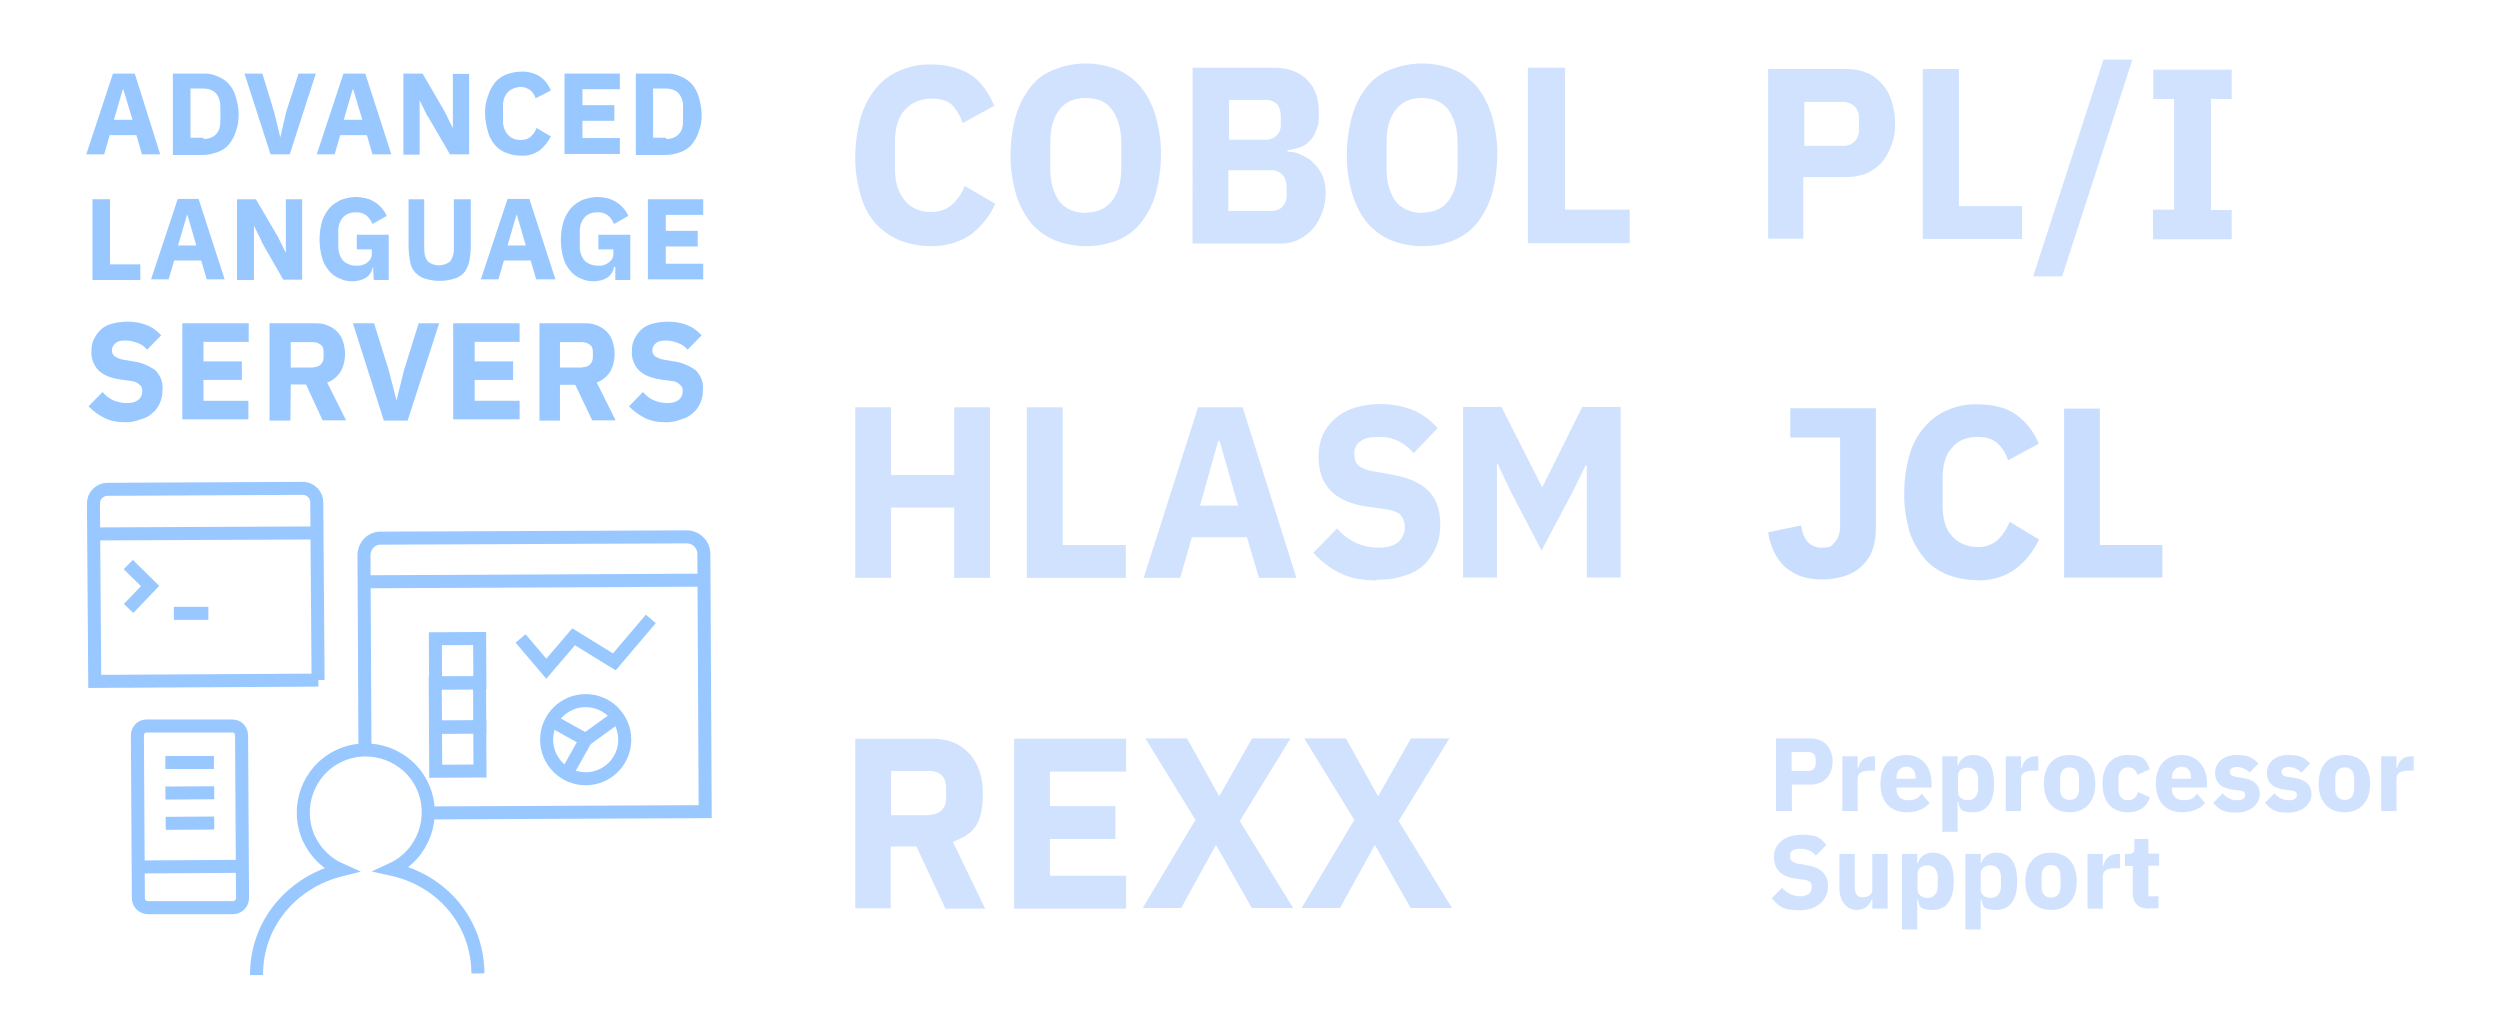 <?xml version="1.0" encoding="UTF-8"?>
<svg xmlns="http://www.w3.org/2000/svg" version="1.1" viewBox="0 0 767.9 315">
  <defs>
    <style>
      .cls-1 {
        fill: #98c8ff;
      }

      .cls-2 {
        fill: #d1e2ff;
      }

      .cls-3 {
        stroke-miterlimit: 10;
        stroke-width: 4px;
      }

      .cls-3, .cls-4 {
        fill: none;
        stroke: #98c8ff;
      }

      .cls-4 {
        stroke-miterlimit: 10;
        stroke-width: 4px;
      }

      .cls-5 {
        fill: #001140;
      }

      .cls-6 {
        fill: #c9defe;
      }

      .cls-7 {
        fill: #0042ce;
      }

      .cls-8 {
        opacity: 0;
      }
    </style>
  </defs>
  <!-- Generator: Adobe Illustrator 28.7.1, SVG Export Plug-In . SVG Version: 1.2.0 Build 142)  -->
  <g>
    <g id="Layer_1">
      <g class="cls-8">
        <rect class="cls-7" x="16.8" y="12.8" width="733.8" height="295.3"/>
        <path class="cls-5" d="M745.8,17.7v285.6H21.7V17.7h724.1M755.5,8H12v305h743.5V8Z"/>
      </g>
      <g>
        <path class="cls-4" d="M146.8,299c-.1-15.8-11-28.6-26.4-32,9.6-4.4,13.8-15.9,9.4-25.5-4.4-9.6-15.9-13.8-25.5-9.4s-13.8,15.9-9.4,25.5c2,4.3,5.5,7.7,9.8,9.6-15.2,3.8-26,16.7-25.9,32.3"/>
        <path class="cls-4" d="M97.7,208.9l-.4-54.6c0-2.3-1.9-4.3-4.3-4.3h0l-60,.3c-2.3,0-4.3,1.9-4.3,4.3h0c0,.1.4,54.7.4,54.7l68.7-.4Z"/>
        <line class="cls-4" x1="97.2" y1="163.7" x2="28.7" y2="164"/>
        <polyline class="cls-4" points="39.4 173.4 46.1 180 39.5 186.9"/>
        <line class="cls-4" x1="53.4" y1="188.4" x2="64" y2="188.4"/>
        <line class="cls-4" x1="50.8" y1="234.2" x2="65.7" y2="234.2"/>
        <line class="cls-4" x1="50.8" y1="243.6" x2="65.8" y2="243.5"/>
        <line class="cls-4" x1="50.9" y1="252.9" x2="65.8" y2="252.8"/>
        <path class="cls-4" d="M112.1,229.8l-.3-59.2c0-2.9,2.2-5.3,5-5.3h.3l93.8-.4c3,0,5.3,2.4,5.3,5.3h0l.4,79.1-85,.4"/>
        <line class="cls-4" x1="111.9" y1="178.7" x2="216.2" y2="178.2"/>
        <rect class="cls-3" x="133.9" y="196" width="13.6" height="13.6" transform="translate(-1.2 .9) rotate(-.3)"/>
        <rect class="cls-3" x="133.9" y="209.6" width="13.6" height="13.6" transform="translate(-1.3 .9) rotate(-.3)"/>
        <rect class="cls-3" x="134" y="223.1" width="13.6" height="13.6" transform="translate(-1.4 .9) rotate(-.3)"/>
        <polyline class="cls-4" points="159.9 196.1 167.8 205.4 176.2 195.6 188.7 203.3 199.9 190.1"/>
        <circle class="cls-4" cx="179.9" cy="227.2" r="12"/>
        <polyline class="cls-4" points="169.4 221.4 179.9 227.2 174.2 237.4"/>
        <line class="cls-4" x1="179.9" y1="227.2" x2="189.3" y2="220.4"/>
        <line class="cls-4" x1="42.3" y1="266.3" x2="74.4" y2="266.1"/>
        <path class="cls-4" d="M45,223h26.2c1.7-.1,3,1.2,3,2.9h0l.3,49.9c0,1.7-1.3,3-3,3h-26c-1.7,0-3-1.3-3-3l-.3-49.9c0-1.5,1.1-2.8,2.6-2.9h.2Z"/>
      </g>
      <g>
        <path class="cls-2" d="M285.9,75.6c-3.2,0-6.5-.6-9.6-1.8-2.7-1.1-5.2-2.9-7.3-5.1-2.2-2.5-3.7-5.3-4.6-8.6-1.1-3.8-1.8-8-1.7-11.9,0-4,.6-8.3,1.7-12.2,1-3.3,2.5-6.2,4.6-8.8,1.9-2.4,4.4-4.3,7.3-5.5,3.1-1.3,6.3-2,9.6-1.9,4.9,0,8.8,1.1,12,3,3.2,2,5.6,5.3,7.5,9.7l-9.7,5.3c-.7-2.1-1.8-4-3.2-5.5-1.4-1.4-3.6-2-6.5-2s-6,1.1-8,3.4c-2.1,2.2-3.1,5.5-3.1,9.8v8.4c0,4.2,1.1,7.5,3.1,9.8,2,2.4,5,3.5,8,3.4,2.4,0,4.8-.7,6.6-2.4,1.6-1.6,3-3.4,3.7-5.6l9.4,5.5c-1.7,3.8-4.4,7.1-7.7,9.6-3.5,2.3-7.7,3.5-12,3.4Z"/>
        <g>
          <path class="cls-2" d="M333.5,75.6c-3.2,0-6.5-.6-9.5-1.8-2.8-1.1-5.3-3-7.3-5.3-2.1-2.6-3.6-5.5-4.6-8.8-1.1-3.9-1.8-8-1.7-12.2,0-4.1.6-8.3,1.7-12.2,1-3.3,2.6-6.2,4.6-8.8,1.9-2.4,4.4-4.1,7.3-5.2,3.1-1.2,6.2-1.8,9.5-1.8s6.5.6,9.5,1.8c2.8,1.1,5.3,3,7.3,5.3,2.1,2.6,3.6,5.5,4.6,8.8,1.1,3.9,1.8,8,1.7,12.2,0,4-.6,8.3-1.7,12.2-1,3.3-2.5,6.2-4.6,8.8-1.9,2.4-4.4,4.1-7.3,5.3-3.1,1.1-6.2,1.8-9.5,1.7ZM333.5,65.3c3.3,0,6.1-1.1,8-3.5,1.9-2.4,2.9-5.6,2.9-10.1v-8c0-4.3-1.1-7.6-2.9-10.1s-4.6-3.5-8-3.5-6.2,1.1-8,3.5c-1.9,2.4-2.9,5.6-2.9,10.1v8.2c0,4.3,1.1,7.6,2.9,10.1,1.9,2.2,4.4,3.4,8,3.4Z"/>
          <path class="cls-2" d="M366,20.8h25.3c4.4,0,7.7,1.3,10.2,3.7,2.5,2.5,3.6,5.8,3.6,10.1s-.2,3.6-.8,5.3c-.4,1.3-1.1,2.5-2,3.4-.9.9-1.9,1.6-3.1,2-1.2.4-2.5.7-3.7.8v.5c1.3,0,2.7.2,3.9.8,1.3.6,2.7,1.3,3.7,2.3,1.1,1.1,2.2,2.4,2.9,3.8.9,1.9,1.2,3.8,1.2,5.8s-.3,4-1.1,6c-.7,1.8-1.5,3.4-2.8,4.9-1.1,1.4-2.7,2.4-4.2,3.3-1.7.8-3.5,1.3-5.3,1.3h-27.5V20.8h-.5ZM377.3,42.9h11.3c2.4.2,4.5-1.5,4.8-3.9v-3.4c0-1.4-.4-2.7-1.1-3.6-1-.9-2.3-1.4-3.5-1.3h-11.3v12.2ZM377.3,64.8h13.1c1.3,0,2.6-.3,3.5-1.3s1.4-2.4,1.3-3.6v-2.7c0-1.4-.5-2.7-1.3-3.6-1-.9-2.3-1.4-3.5-1.3h-13.1v12.5Z"/>
          <path class="cls-2" d="M436.8,75.6c-3.2,0-6.5-.6-9.5-1.8-2.8-1.1-5.3-3-7.3-5.3-2.1-2.6-3.6-5.5-4.6-8.8-1.1-3.9-1.8-8-1.7-12.2,0-4.1.6-8.3,1.7-12.2,1-3.3,2.5-6.2,4.6-8.8,1.9-2.4,4.4-4.1,7.3-5.2,3.1-1.2,6.2-1.8,9.5-1.8s6.5.6,9.5,1.8c2.8,1.1,5.3,3,7.3,5.3,2.1,2.6,3.6,5.5,4.6,8.8,1.1,3.9,1.8,8,1.7,12.2,0,4-.6,8.3-1.7,12.2-1,3.3-2.5,6.2-4.6,8.8-1.9,2.4-4.4,4.1-7.3,5.3-3.1,1.2-6.2,1.8-9.5,1.7ZM436.8,65.3c3.4,0,6.2-1.1,8-3.5,1.9-2.4,2.9-5.6,2.9-10.1v-8c0-4.3-1.1-7.6-2.9-10.1-1.9-2.4-4.6-3.5-8-3.5s-6.1,1.1-8,3.5c-1.9,2.4-2.9,5.6-2.9,10.1v8.2c0,4.3,1.1,7.6,2.9,10.1,1.9,2.2,4.7,3.4,8,3.4Z"/>
          <path class="cls-2" d="M469.3,74.7V20.8h11.4v43.6h19.9v10.3h-31.2Z"/>
        </g>
      </g>
      <g>
        <path class="cls-2" d="M543.1,73.4V21.2h23.7c2.2-.1,4.4.3,6.4,1.1,1.9.7,3.5,1.9,4.8,3.4,1.4,1.5,2.4,3.3,3,5.3.7,2.2,1.1,4.4,1.1,6.8.1,2.3-.3,4.6-1.1,6.8-.7,2-1.7,3.7-3,5.3-1.4,1.5-3,2.6-4.8,3.4-2,.8-4.2,1.1-6.4,1.1h-12.9v18.9h-10.9.1ZM554.2,44.8h11.5c1.5.1,2.8-.3,3.9-1.3,1-1,1.5-2.5,1.4-3.8v-3.3c.1-1.4-.4-2.8-1.4-3.8-1.1-.9-2.5-1.4-3.9-1.3h-11.5v13.6Z"/>
        <path class="cls-2" d="M590.6,73.4V21.2h11.1v42.1h19.4v10.1h-30.5Z"/>
        <g>
          <path class="cls-2" d="M624.5,84.9l21.6-66.6h8.9l-21.6,66.6h-8.9Z"/>
          <path class="cls-2" d="M661.3,73.4v-9h6.5V30.4h-6.4v-9h24.1v9h-6.4v34.1h6.4v9h-24.2Z"/>
        </g>
      </g>
      <g>
        <path class="cls-6" d="M576.2,125.4v36.9c0,2.2-.3,4.5-1,6.5-.6,1.9-1.8,3.6-3.3,5-1.5,1.5-3.3,2.5-5.2,3.1-2.2.7-4.6,1.1-7,1.1-2.2,0-4.5-.3-6.6-1-1.8-.7-3.5-1.7-4.9-2.9-1.4-1.4-2.5-2.9-3.3-4.6-.9-1.9-1.5-4-1.8-6l10.1-2.1c.7,4.6,2.9,6.8,6.3,6.8s2.9-.5,4-1.6c1-1,1.7-2.7,1.7-4.9v-27.3h-15.3v-9h26.4Z"/>
        <path class="cls-6" d="M607.3,178.2c-3.1,0-6.3-.6-9.2-1.7-2.6-1.1-5.1-2.7-7-5-2-2.4-3.6-5.2-4.6-8.2-1-3.8-1.7-7.7-1.6-11.7,0-4,.5-7.9,1.6-11.8.9-3.1,2.4-6.1,4.6-8.6,1.9-2.2,4.3-4.1,7-5.2,2.9-1.3,6.1-1.9,9.2-1.8,4.7,0,8.6.9,11.6,2.9,3.2,2.2,5.9,5.5,7.3,9.2l-9.4,5.1c-.6-2-1.7-3.8-3.2-5.2-1.4-1.3-3.4-2-6.3-2s-5.9,1-7.7,3.3c-2,2.1-2.9,5.3-2.9,9.4v8.4c0,4.1.9,7.3,2.9,9.4,2,2.2,4.8,3.3,7.7,3.3,2.3.2,4.7-.7,6.4-2.2,1.6-1.6,2.7-3.4,3.6-5.5l9,5.4c-1.7,3.7-4.3,6.9-7.4,9.2-3.1,2.2-6.9,3.4-11.6,3.4Z"/>
        <path class="cls-6" d="M634,177.5v-52h11v41.9h19.2v10h-30.2Z"/>
      </g>
      <g>
        <path class="cls-1" d="M43.6,47.4l-1.7-5.9h-8.2l-1.7,5.9h-5.5l8.2-24.8h6.7l7.8,24.8h-5.6ZM37.9,27.5h-.2l-2.7,9.3h5.7l-2.8-9.3Z"/>
        <path class="cls-1" d="M53.1,22.6h9.3c1.5-.1,3,.2,4.5.9,1.3.5,2.5,1.3,3.4,2.3,1,1.1,1.7,2.5,2.1,3.9.5,1.7.9,3.5.9,5.4,0,1.8-.2,3.6-.9,5.4-.4,1.4-1.2,2.7-2.1,3.9-1,1.1-2.1,1.8-3.4,2.3-1.4.5-2.9.9-4.5.9h-9.3c0-.3,0-25,0-25ZM62.5,42.7c1.4,0,2.8-.4,3.8-1.4s1.4-2.3,1.4-4.4v-3.9c0-1.6-.3-3.1-1.4-4.4-1-1-2.4-1.4-3.8-1.4h-4v15.1h4v.4Z"/>
        <path class="cls-1" d="M83.1,47.4l-8-24.8h5.5l3.6,11.8,1.9,7.8h0l1.8-7.8,3.8-11.8h5.3l-8,24.8h-6Z"/>
        <g>
          <path class="cls-1" d="M114.4,47.4l-1.7-5.9h-8.2l-1.7,5.9h-5.5l8.2-24.8h6.7l8,24.8h-5.8ZM108.5,27.5h-.2l-2.7,9.3h5.7l-2.8-9.3Z"/>
          <path class="cls-1" d="M131.3,35.7l-2.4-4.9h0v16.7h-5v-24.9h5.9l6.8,11.7,2.4,4.9h.1v-16.5h5v24.7h-5.9l-6.8-11.7Z"/>
          <path class="cls-1" d="M160,47.8c-1.6,0-3.1-.3-4.6-.9-1.3-.5-2.5-1.3-3.4-2.4-1-1.2-1.7-2.5-2.1-4-.5-1.8-.9-3.6-.9-5.5-.1-1.8.2-3.8.9-5.5.4-1.5,1.2-2.9,2.1-4.1.9-1.1,2-1.9,3.4-2.5,1.5-.5,3-.9,4.6-.9,2-.1,4,.4,5.7,1.4,1.6,1.1,2.8,2.6,3.5,4.4l-4.7,2.4c-.2-1-.9-1.8-1.6-2.5-.9-.6-1.9-1-3-1s-2.8.5-3.9,1.6c-1.1,1.2-1.6,2.8-1.5,4.5v4.1c-.1,1.6.4,3.2,1.5,4.5,1,1.1,2.4,1.6,3.9,1.6,1.2,0,2.4-.3,3.2-1.1s1.4-1.6,1.7-2.6l4.4,2.6c-.9,1.7-2,3.2-3.6,4.4-1.7,1.1-3.7,1.7-5.6,1.5Z"/>
          <path class="cls-1" d="M173.4,47.4v-24.8h17v4.8h-11.5v4.9h9.8v4.8h-9.8v5.3h11.5v4.9h-17Z"/>
          <path class="cls-1" d="M195.3,22.6h9.3c1.5-.1,3,.2,4.5.9,1.3.5,2.5,1.3,3.4,2.3,1,1.1,1.7,2.5,2.1,3.9.5,1.7.9,3.5.9,5.4.1,1.8-.2,3.6-.9,5.4-.4,1.4-1.2,2.7-2.1,3.9-1,1.1-2.1,1.8-3.4,2.3-1.4.5-2.9.9-4.5.9h-9.3v-25ZM204.6,42.7c1.4,0,2.8-.4,3.8-1.4s1.4-2.3,1.4-4.4v-3.9c.1-1.6-.3-3.1-1.4-4.4-1-1-2.4-1.4-3.8-1.4h-4v15.1h4v.4Z"/>
        </g>
        <path class="cls-1" d="M28.4,85.8v-24.6h5.4v20h9.3v4.8h-14.7v-.2Z"/>
        <g>
          <path class="cls-1" d="M63.5,85.8l-1.7-5.8h-8.3l-1.7,5.8h-5.4l8.2-24.7h6.4l8,24.7h-5.5ZM57.6,66.1h-.2l-2.7,9.3h5.6l-2.7-9.3Z"/>
          <path class="cls-1" d="M80.4,74.2l-2.4-4.9h0v16.7h-5.2v-24.8h5.8l6.8,11.6,2.4,4.9h0v-16.5h5v24.7h-5.8l-6.7-11.7Z"/>
          <path class="cls-1" d="M114.7,82h-.2c-.2,1.3-.9,2.4-1.8,3.1-1.3.9-2.9,1.3-4.5,1.3s-2.7-.3-4-.9c-1.3-.5-2.4-1.4-3.2-2.4-1-1.2-1.7-2.5-2.1-4-1-3.6-1-7.4,0-11.1.5-1.5,1.3-2.9,2.3-4.1,1-1.1,2.3-1.9,3.5-2.5,1.5-.5,3-.9,4.6-.9s4,.4,5.7,1.5c1.6,1,3,2.5,3.8,4.3l-4.4,2.5c-.4-1-1-1.8-1.7-2.5-1-.8-2.1-1.1-3.3-1.1-1.5,0-2.9.4-4,1.5-1.1,1.3-1.6,2.9-1.5,4.6v4.2c0,1.6.4,3.3,1.5,4.6,1.1,1,2.5,1.5,4,1.5s1.3,0,1.8-.2c1.1-.2,2-1,2.6-1.8.2-.4.4-1,.4-1.6v-1.4h-4.6v-4.5h9.8v13.9h-4.6l-.2-4h0Z"/>
        </g>
        <path class="cls-1" d="M130.3,61.2v15.1c0,1.4.2,2.8,1.1,4,1.9,1.6,4.8,1.6,6.9,0,.8-1.2,1.2-2.6,1.1-4v-15.1h5.2v14.6c0,1.6-.2,3.1-.5,4.7-.3,1.2-.9,2.4-1.6,3.3-.9.9-1.8,1.5-3,1.8-2.9.9-6,.9-8.9,0-1.2-.3-2.1-1-3-1.8-.9-1-1.4-2.1-1.6-3.3-.3-1.5-.5-3.1-.5-4.7v-14.6h4.8Z"/>
        <path class="cls-1" d="M164.7,85.8l-1.7-5.8h-8.2l-1.7,5.8h-5.4l8.2-24.7h6.7l8,24.7h-5.9ZM158.8,66.1h-.2l-2.7,9.3h5.6l-2.7-9.3Z"/>
        <g>
          <path class="cls-1" d="M188.8,82h-.2c-.2,1.3-.9,2.4-1.8,3.1-1.3.9-2.9,1.3-4.5,1.3s-2.7-.3-4-.9c-1.3-.5-2.4-1.4-3.2-2.4-1-1.2-1.7-2.5-2.1-4-1-3.6-1-7.4.1-11.1.5-1.5,1.3-2.9,2.3-4.1,1-1.1,2.3-1.9,3.5-2.5,1.5-.5,3-.9,4.6-.9s4,.4,5.7,1.5c1.6,1,3,2.5,3.8,4.3l-4.4,2.5c-.4-1-1-1.8-1.7-2.5-1-.8-2.1-1.1-3.3-1.1-1.5,0-2.9.4-4,1.5-1.1,1.3-1.6,2.9-1.5,4.6v4.2c-.1,1.6.4,3.3,1.5,4.6,1.1,1,2.5,1.5,4,1.5s1.3,0,1.8-.2c1.1-.2,2-1,2.6-1.8.2-.4.4-1,.4-1.6v-1.4h-4.6v-4.5h9.8v13.9h-4.6v-4h-.2Z"/>
          <path class="cls-1" d="M199,85.8v-24.6h17v4.8h-11.5v4.9h9.8v4.8h-9.8v5.3h11.5v4.8h-17Z"/>
        </g>
        <g>
          <path class="cls-1" d="M38.6,129.7c-2.3,0-4.6-.3-6.7-1.4-1.7-.9-3.3-2-4.7-3.5l4.3-4.4c1.8,2.3,4.6,3.4,7.5,3.4,1.3,0,2.5-.2,3.5-1,.8-.6,1.2-1.6,1.2-2.6s-.2-1.5-.8-2c-.8-.8-1.7-1.1-2.8-1.2l-2.9-.4c-3.1-.4-5.5-1.4-7-2.9-1.5-1.6-2.3-3.8-2.1-6,0-1.3.2-2.5.8-3.6.5-1.1,1.3-2.1,2.1-2.9,1-.9,2.3-1.5,3.5-1.8,1.5-.4,3.1-.6,4.7-.6,2,0,4.1.3,5.9,1.1,1.7.6,3.1,1.7,4.4,3.1l-4.3,4.4c-.8-.9-1.6-1.5-2.6-1.9-1.2-.5-2.5-.9-3.9-.9-1.1,0-2.3,0-3.2.8-.6.4-1.1,1.3-1.1,2-.1.9.2,1.6.9,2.1.9.5,1.7.9,2.7,1l2.9.5c2.5.3,4.8,1.3,6.9,2.8,1.5,1.6,2.4,3.8,2.1,6,0,1.4-.2,2.7-.8,4-.5,1.2-1.3,2.3-2.3,3.1-1.1,1-2.3,1.6-3.6,1.9-1.4.6-3,.9-4.6.9Z"/>
          <path class="cls-1" d="M56,129.2v-29.9h20.4v5.7h-13.9v6h11.8v5.7h-11.8v6.4h13.8v5.7h-20.3v.4Z"/>
        </g>
        <path class="cls-1" d="M89.2,129.2h-6.4v-29.9h14.3c1.3,0,2.6.2,3.8.8,1.1.4,2,1.1,2.8,1.9.8.9,1.4,1.9,1.7,3,.4,1.3.6,2.6.6,3.9s-.4,3.6-1.4,5.3c-1,1.5-2.4,2.7-4.1,3.3l5.8,11.6h-7.2l-5.1-11h-4.7c0,0-.1,11.1-.1,11.1ZM96.2,112.8c.9,0,1.6-.2,2.3-.8.5-.5.9-1.4.9-2.1v-1.9c0-.9-.2-1.6-.9-2.1-.6-.5-1.5-.8-2.3-.8h-6.9v7.8h6.9Z"/>
        <g>
          <path class="cls-1" d="M117.9,129.2l-9.5-29.9h6.5l4.5,14.4,2.4,9.3h0l2.3-9.3,4.5-14.4h6.3l-9.7,29.9h-7.4Z"/>
          <path class="cls-1" d="M139.2,129.2v-29.9h20.4v5.7h-13.8v6h11.8v5.7h-11.8v6.4h13.8v5.7h-20.4v.4Z"/>
          <path class="cls-1" d="M172.1,129.2h-6.4v-29.9h14.2c1.3,0,2.6.2,3.8.8,1.1.4,2,1.1,2.8,1.9.8.9,1.4,1.9,1.7,3,.4,1.3.6,2.6.6,3.9s-.4,3.6-1.4,5.3c-1,1.5-2.4,2.7-4.1,3.3l5.8,11.6h-7.2l-5.2-10.9h-4.7v11h.1ZM178.9,112.8c.9,0,1.6-.2,2.3-.8.5-.5.9-1.4.9-2.1v-1.9c0-.9-.2-1.6-.9-2.1-.6-.5-1.5-.8-2.3-.8h-6.9v7.8h6.9Z"/>
          <path class="cls-1" d="M204.6,129.7c-2.3,0-4.6-.3-6.7-1.4-1.7-.9-3.3-2-4.7-3.5l4.3-4.4c1.8,2.3,4.6,3.4,7.5,3.4,1.3,0,2.5-.2,3.5-1,.8-.6,1.2-1.6,1.2-2.6s-.2-1.5-.8-2c-.8-.8-1.7-1.2-2.8-1.2l-2.9-.4c-3.1-.4-5.5-1.4-7-2.9-1.5-1.6-2.3-3.8-2.1-6,0-1.3.2-2.5.8-3.6.5-1.1,1.3-2.1,2.1-2.9,1-.9,2.3-1.5,3.5-1.8,1.5-.4,3.1-.6,4.7-.6,2,0,4.1.3,5.9,1.1,1.7.6,3.1,1.7,4.4,3.1l-4.3,4.4c-.8-.9-1.6-1.5-2.6-1.9-1.2-.5-2.5-.9-3.9-.9-1.1,0-2.3,0-3.2.8-.6.4-1.1,1.3-1.1,2-.1.9.2,1.6.9,2.1.9.5,1.7.9,2.7,1l2.9.5c2.5.3,4.8,1.3,6.9,2.8,1.5,1.6,2.4,3.8,2.1,6,0,1.4-.2,2.7-.8,4-.5,1.2-1.3,2.3-2.3,3.1-1.1,1-2.3,1.6-3.6,1.9-1.3.6-3,.9-4.6.9Z"/>
        </g>
      </g>
      <g>
        <path class="cls-2" d="M293.1,155.9h-19.4v21.6h-11v-52.4h11v20.8h19.4v-20.8h11v52.4h-11v-21.6Z"/>
        <path class="cls-2" d="M315.4,177.5v-52.4h11v42.3h19.4v10.1h-30.4Z"/>
        <path class="cls-2" d="M422.7,178.3c-4.4,0-8.2-.8-11.4-2.4-3-1.5-5.6-3.6-7.9-6.1l7.3-7.5c3.2,3.8,7.8,6,12.8,5.9,2.7,0,4.7-.6,6-1.7,2.3-2.1,2.7-5.5.9-8.1-.8-1-2.4-1.6-4.8-2l-5.1-.7c-5.3-.7-9.4-2.4-11.8-5-2.6-2.7-3.7-6.2-3.7-10.6,0-2.3.4-4.4,1.3-6.5.9-2,2.2-3.6,3.7-5,1.8-1.5,3.7-2.6,5.9-3.3,2.7-.8,5.3-1.2,8.1-1.2,3.5,0,6.9.6,10.1,1.9,2.9,1.2,5.4,3.2,7.5,5.5l-7.4,7.7c-1.2-1.5-2.7-2.7-4.4-3.6-2-1-4.3-1.5-6.5-1.4-2.5,0-4.3.4-5.5,1.4-1.2.8-1.9,2.3-1.8,3.7,0,1.8.5,3.1,1.4,3.8,1.4,1,3,1.5,4.6,1.7l5.1.9c5.3.9,9.2,2.6,11.6,5,2.5,2.5,3.7,6,3.7,10.5,0,2.4-.4,4.7-1.3,6.9-.9,2.1-2.2,3.9-3.7,5.4-1.8,1.6-3.9,2.8-6.3,3.4-2.7.9-5.5,1.2-8.4,1.2Z"/>
        <path class="cls-2" d="M386.7,177.5l-3.7-12.5h-16.9l-3.6,12.5h-11.2l16.7-52.4h13.7l16.5,52.4h-11.5ZM374.5,135.4h-.3l-5.6,19.9h11.7l-5.7-19.9Z"/>
        <path class="cls-2" d="M487.3,143h-.3l-3.7,7.6-9.8,18.5-9.6-18.4-3.9-8.3h-.2v35h-10.4v-52.4h11.8l12.4,24.5h.2l12.2-24.5h11.8v52.4h-10.4v-34.4h0Z"/>
      </g>
      <g>
        <path class="cls-2" d="M273.7,279h-11v-52.1h23.9c9.4,0,15.3,6.7,15.3,16.7s-3.1,12.6-9.2,15l9.9,20.5h-12.2l-8.9-19.1h-7.9v19.1h0ZM285.3,250.3c3.2,0,5.3-1.8,5.3-5.1v-3.3c0-3.4-2-5.1-5.3-5.1h-11.6v13.6h11.6Z"/>
        <path class="cls-2" d="M311.5,279v-52.1h34.4v10.1h-23.4v10.6h20.1v10.1h-20.1v11.3h23.4v10.1h-34.4Z"/>
        <path class="cls-2" d="M367.3,252l-15.5-25.2h12.8l9.8,17.6h.2l10-17.6h11.8l-15.6,25.4,16.4,26.7h-12.7l-10.9-19.2h-.2l-10.6,19.2h-11.8l16.1-26.9Z"/>
        <path class="cls-2" d="M416.1,252l-15.5-25.2h12.8l9.8,17.6h.2l10-17.6h11.8l-15.6,25.4,16.4,26.7h-12.7l-10.9-19.2h-.2l-10.6,19.2h-11.8l16.1-26.9Z"/>
      </g>
      <g>
        <path class="cls-2" d="M545.5,249.1v-22.3h10.6c4.2,0,6.8,2.9,6.8,7.1s-2.6,7.1-6.8,7.1h-5.7v8.1h-4.9ZM550.3,236.8h5.1c1.4,0,2.3-.8,2.3-2.2v-1.4c0-1.4-.9-2.2-2.3-2.2h-5.1v5.8Z"/>
        <path class="cls-2" d="M565.9,249.1v-16.8h4.7v3.6h.2c.4-1.9,1.7-3.6,4.3-3.6h.8v4.4h-1.2c-2.8,0-4.1.6-4.1,2.6v9.8h-4.7Z"/>
        <path class="cls-2" d="M577.6,240.7c0-5.3,2.8-8.8,7.9-8.8s7.8,4,7.8,8.6v1.4h-10.8v.3c0,2.2,1.2,3.6,3.7,3.6s3.1-.9,4.1-2l2.4,2.9c-1.5,1.7-4,2.8-7,2.8-5.2,0-8.1-3.4-8.1-8.8ZM582.5,238.9v.3h5.9v-.3c0-2-.9-3.4-2.8-3.4s-3.1,1.4-3.1,3.5Z"/>
        <path class="cls-2" d="M596.6,232.3h4.7v2.8h.2c.5-1.9,2.3-3.2,4.5-3.2,4.3,0,6.5,3.1,6.5,8.8s-2.2,8.8-6.5,8.8-4-1.4-4.5-3.2h-.2v9.2h-4.7v-23.2ZM607.6,242.2v-2.9c0-2.1-1.3-3.5-3.1-3.5s-3.1.9-3.1,2.5v5c0,1.5,1.3,2.5,3.1,2.5s3.1-1.4,3.1-3.5Z"/>
        <path class="cls-2" d="M616.1,249.1v-16.8h4.7v3.6h.2c.4-1.9,1.7-3.6,4.3-3.6h.8v4.4h-1.2c-2.8,0-4.1.6-4.1,2.6v9.8h-4.7Z"/>
        <path class="cls-2" d="M627.8,240.7c0-5.4,2.9-8.8,7.9-8.8s7.9,3.4,7.9,8.8-2.9,8.8-7.9,8.8-7.9-3.4-7.9-8.8ZM638.6,242.4v-3.4c0-2.1-1.1-3.3-2.9-3.3s-2.9,1.2-2.9,3.3v3.4c0,2.1,1.1,3.3,2.9,3.3s2.9-1.2,2.9-3.3Z"/>
        <path class="cls-2" d="M645.8,240.7c0-5.4,2.8-8.8,7.8-8.8s5.7,1.6,6.7,4.4l-3.8,1.7c-.3-1.3-1.2-2.3-2.9-2.3s-2.9,1.4-2.9,3.5v3.1c0,2.1,1,3.5,2.9,3.5s2.7-1.2,3.1-2.5l3.7,1.6c-1.1,3.2-3.5,4.6-6.8,4.6-5.1,0-7.8-3.4-7.8-8.8Z"/>
        <path class="cls-2" d="M662.2,240.7c0-5.3,2.8-8.8,7.9-8.8s7.8,4,7.8,8.6v1.4h-10.8v.3c0,2.2,1.2,3.6,3.7,3.6s3.1-.9,4.1-2l2.4,2.9c-1.5,1.7-4,2.8-7,2.8-5.2,0-8.1-3.4-8.1-8.8ZM667.1,238.9v.3h5.9v-.3c0-2-.9-3.4-2.8-3.4s-3.1,1.4-3.1,3.5Z"/>
        <path class="cls-2" d="M679.9,246.5l2.8-2.8c1.2,1.3,2.6,2.1,4.4,2.1s2.5-.6,2.5-1.6-.5-1.2-1.7-1.4l-1.8-.2c-3.8-.5-5.7-2.1-5.7-5.2s2.5-5.5,6.5-5.5,5.2,1,6.8,2.6l-2.7,2.8c-1.1-1.1-2.5-1.7-3.9-1.7s-2.2.6-2.2,1.4.4,1.4,1.8,1.6l1.9.3c3.6.5,5.5,2.1,5.5,5.1s-2.9,5.6-7.2,5.6-5.3-1.1-7.1-3Z"/>
        <path class="cls-2" d="M695.8,246.5l2.8-2.8c1.2,1.3,2.6,2.1,4.4,2.1s2.5-.6,2.5-1.6-.5-1.2-1.7-1.4l-1.8-.2c-3.8-.5-5.7-2.1-5.7-5.2s2.5-5.5,6.5-5.5,5.2,1,6.8,2.6l-2.7,2.8c-1.1-1.1-2.5-1.7-3.9-1.7s-2.2.6-2.2,1.4.4,1.4,1.8,1.6l1.9.3c3.6.5,5.5,2.1,5.5,5.1s-2.9,5.6-7.2,5.6-5.3-1.1-7.1-3Z"/>
        <path class="cls-2" d="M712.2,240.7c0-5.4,2.9-8.8,7.9-8.8s7.9,3.4,7.9,8.8-2.9,8.8-7.9,8.8-7.9-3.4-7.9-8.8ZM723.1,242.4v-3.4c0-2.1-1.1-3.3-2.9-3.3s-2.9,1.2-2.9,3.3v3.4c0,2.1,1.1,3.3,2.9,3.3s2.9-1.2,2.9-3.3Z"/>
        <path class="cls-2" d="M731.4,249.1v-16.8h4.7v3.6h.2c.4-1.9,1.7-3.6,4.3-3.6h.8v4.4h-1.2c-2.8,0-4.1.6-4.1,2.6v9.8h-4.7Z"/>
        <path class="cls-2" d="M544.2,275.9l3.2-3.2c1.5,1.7,3.4,2.6,5.6,2.6s3.5-1.1,3.5-2.7-.5-2.1-2.6-2.4l-2.2-.3c-4.7-.6-6.8-2.9-6.8-6.7s3.1-6.8,8.4-6.8,5.9,1.1,7.7,3.1l-3.2,3.3c-1.1-1.2-2.5-2.1-4.8-2.1s-3.2.8-3.2,2.2.8,2.1,2.7,2.4l2.2.4c4.6.7,6.8,2.8,6.8,6.6s-3.1,7.3-8.7,7.3-6.6-1.5-8.5-3.6Z"/>
        <path class="cls-2" d="M575.1,276.3h-.2c-.6,1.7-2,3.2-4.7,3.2s-5.2-2.4-5.2-6.6v-10.6h4.7v10.1c0,2,.7,3.2,2.4,3.2s3-.8,3-2.4v-10.9h4.7v16.8h-4.7v-2.8Z"/>
        <path class="cls-2" d="M584.2,262.3h4.7v2.8h.2c.5-1.9,2.3-3.2,4.5-3.2,4.3,0,6.5,3.1,6.5,8.8s-2.2,8.8-6.5,8.8-4-1.4-4.5-3.2h-.2v9.2h-4.7v-23.2ZM595.2,272.2v-2.9c0-2.1-1.3-3.5-3.1-3.5s-3.1.9-3.1,2.5v5c0,1.5,1.3,2.5,3.1,2.5s3.1-1.4,3.1-3.5Z"/>
        <path class="cls-2" d="M603.7,262.3h4.7v2.8h.2c.5-1.9,2.3-3.2,4.5-3.2,4.3,0,6.5,3.1,6.5,8.8s-2.2,8.8-6.5,8.8-4-1.4-4.5-3.2h-.2v9.2h-4.7v-23.2ZM614.6,272.2v-2.9c0-2.1-1.3-3.5-3.1-3.5s-3.1.9-3.1,2.5v5c0,1.5,1.3,2.5,3.1,2.5s3.1-1.4,3.1-3.5Z"/>
        <path class="cls-2" d="M622.1,270.7c0-5.4,2.9-8.8,7.9-8.8s7.9,3.4,7.9,8.8-2.9,8.8-7.9,8.8-7.9-3.4-7.9-8.8ZM632.9,272.4v-3.4c0-2.1-1.1-3.3-2.9-3.3s-2.9,1.2-2.9,3.3v3.4c0,2.1,1.1,3.3,2.9,3.3s2.9-1.2,2.9-3.3Z"/>
        <path class="cls-2" d="M641.2,279.1v-16.8h4.7v3.6h.2c.4-1.9,1.7-3.6,4.3-3.6h.8v4.4h-1.2c-2.8,0-4.1.6-4.1,2.6v9.8h-4.7Z"/>
        <path class="cls-2" d="M660.1,279.1c-3.3,0-5-1.7-5-4.9v-8.2h-2.4v-3.7h1.2c1.3,0,1.7-.6,1.7-1.8v-2.8h4.3v4.5h3.3v3.7h-3.3v9.4h3.1v3.7h-2.8Z"/>
      </g>
    </g>
  </g>
</svg>